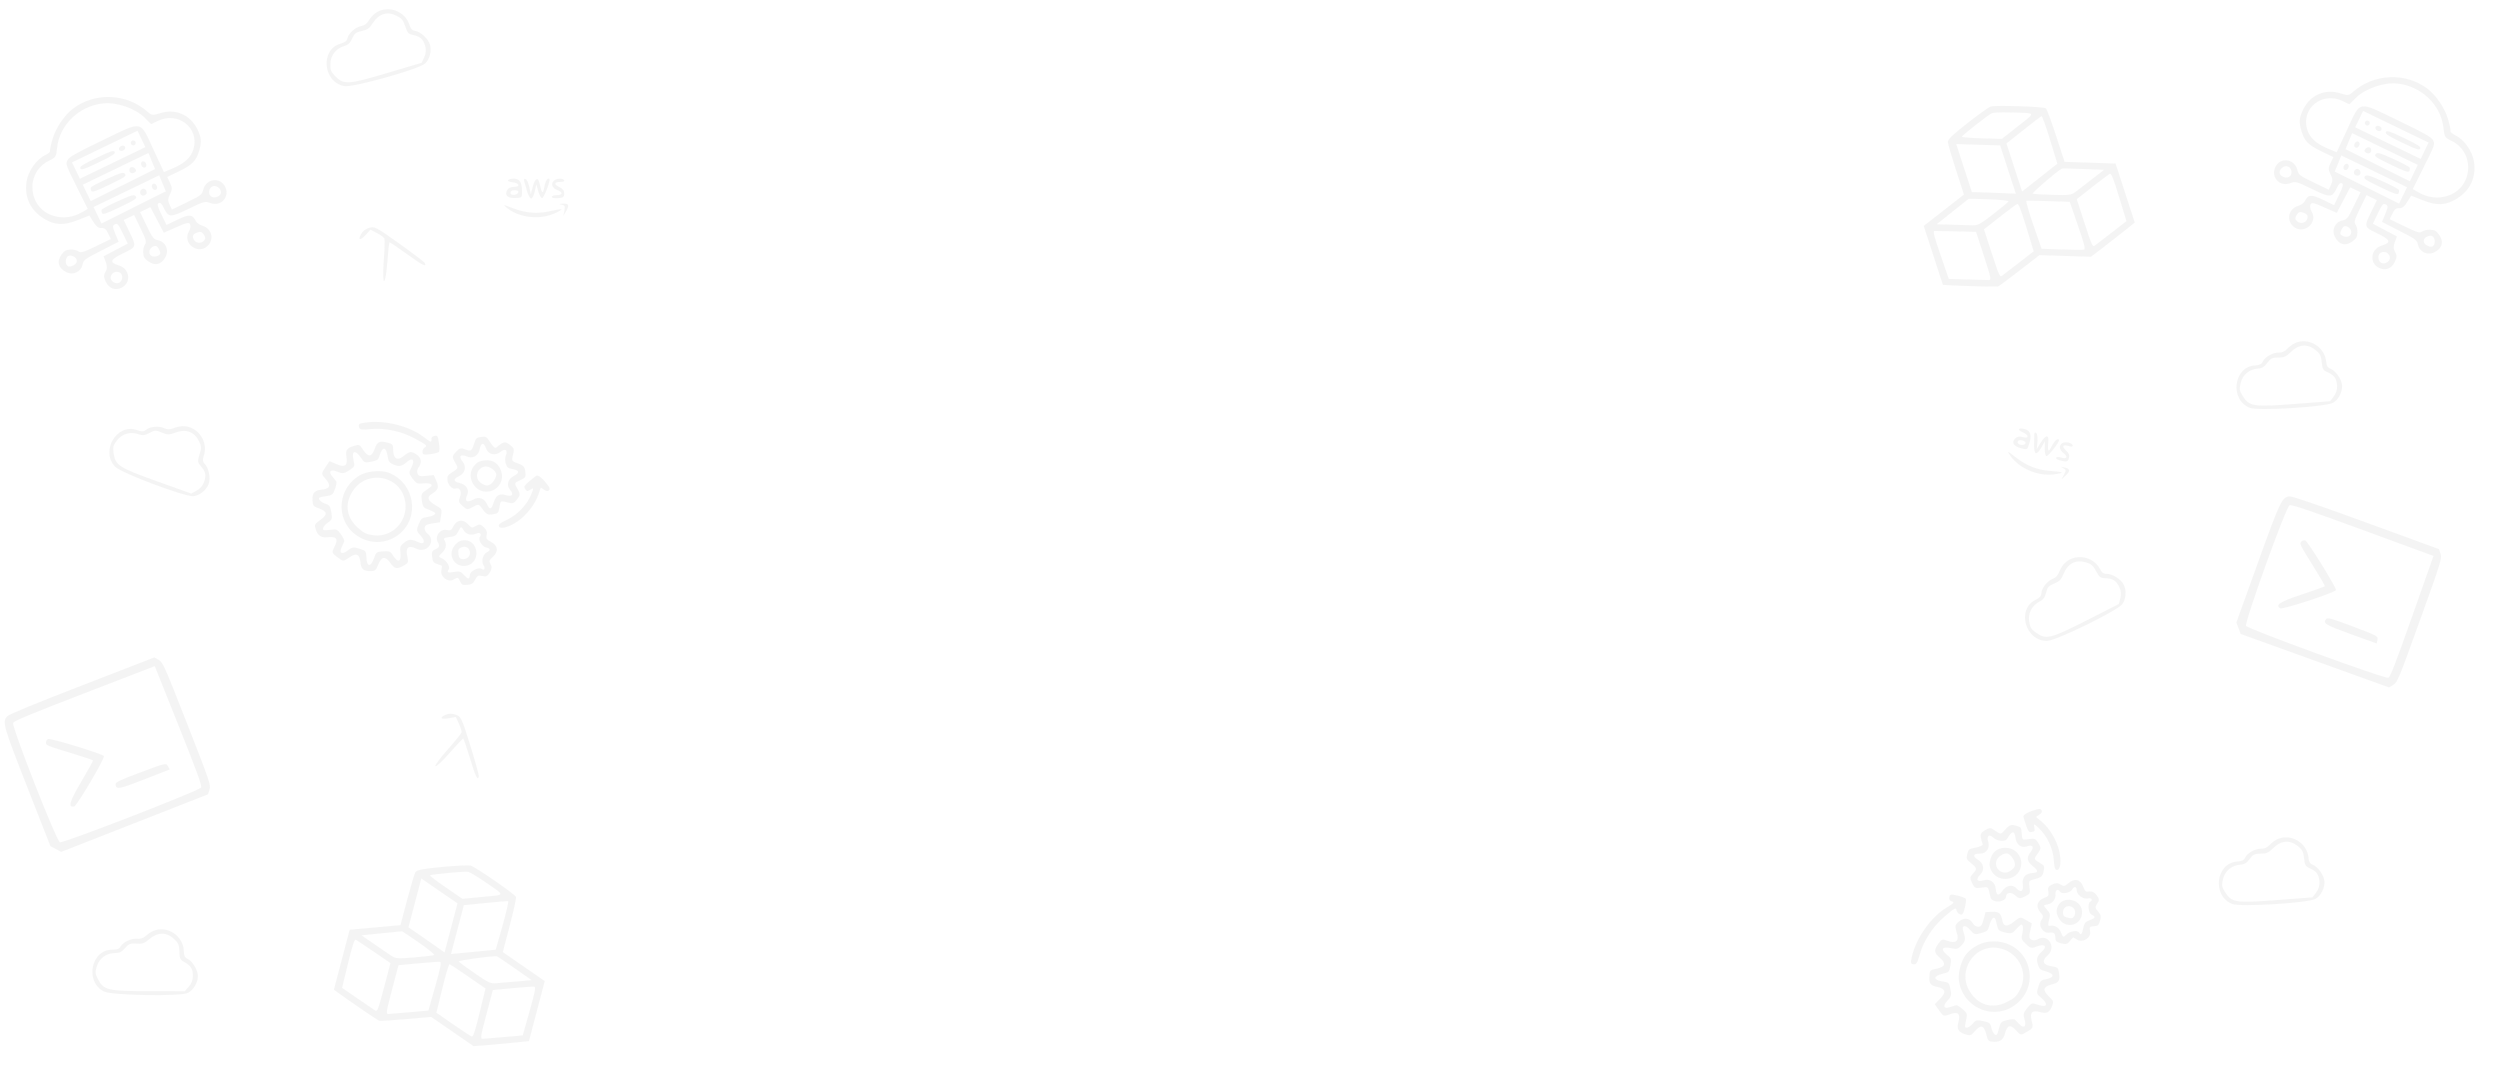 <svg width="1512" height="645" viewBox="0 0 1512 645" fill="none" xmlns="http://www.w3.org/2000/svg">
<path opacity="0.05" fill-rule="evenodd" clip-rule="evenodd" d="M44.291 65.606C38.997 69.57 33.731 77.352 31.77 84.111C30.727 87.702 30.049 91.001 30.262 91.442C30.476 91.884 29.109 92.99 27.225 93.9C21.93 96.459 16.893 103.723 16.034 110.036C14.753 119.46 18.382 127.136 26.501 132.171C33.102 136.265 38.518 136.515 47.033 133.121L54.052 130.324L56.459 134.156C58.296 137.079 59.447 137.965 61.32 137.896C63.241 137.825 64.132 138.543 65.412 141.19L67.048 144.576L58.076 148.912C50.245 152.696 48.887 153.09 47.396 152.006C46.457 151.323 44.261 150.846 42.517 150.947C39.907 151.098 38.988 151.606 37.331 153.815C34.127 158.087 35.209 162.212 40.169 164.63C44.241 166.616 48.946 164.432 49.896 160.116C50.537 157.207 51.107 156.776 61.146 151.627L71.721 146.202L69.71 141.347C68.012 137.248 67.973 136.36 69.453 135.645C71.023 134.886 71.524 135.453 74.233 141.059L77.259 147.32L69.958 151.172L62.656 155.023L63.977 158.459C64.905 160.874 64.852 162.639 63.794 164.4C62.633 166.333 62.669 167.689 63.951 170.343C65.953 174.485 69.613 175.892 73.5 174.014C79.536 171.096 78.593 162.602 72.01 160.588C65.912 158.723 66.456 157.071 74.436 153.214C82.766 149.188 82.709 149.403 78.034 139.731L74.808 133.056L77.96 131.533L81.111 130.01L85.009 138.076C88.366 145.023 88.735 146.379 87.663 147.85C86.98 148.789 86.501 150.984 86.601 152.728C86.751 155.336 87.259 156.254 89.467 157.909C93.74 161.11 97.867 160.026 100.29 155.067C102.288 150.977 100.097 146.293 95.738 145.338C92.83 144.699 92.377 144.13 88.672 136.463L84.713 128.27L87.829 126.764L90.945 125.258L95.01 133.005L99.075 140.752L106.629 137.423C113.265 134.5 114.281 134.296 114.985 135.754C115.426 136.667 115.116 138.532 114.295 139.897C109.938 147.152 120.016 154.613 125.846 148.449C129.623 144.456 127.931 138.259 122.609 136.592C120.81 136.028 118.967 134.8 118.515 133.865C116.443 129.578 114.526 129.399 107.425 132.831L100.704 136.08L97.66 129.782C95.244 124.783 94.896 123.349 95.967 122.831C96.915 122.373 97.78 123.135 98.868 125.387C101.921 131.703 102.76 131.757 113.959 126.344C123.463 121.751 124.109 121.575 127.127 122.755C133.521 125.257 139.179 119.168 136.195 112.995C133.25 106.9 124.739 107.928 122.962 114.593C122.093 117.855 121.694 118.167 113.01 122.363L103.963 126.736L102.523 123.756C101.427 121.488 101.498 119.987 102.819 117.475C104.242 114.772 104.244 113.528 102.83 110.602L101.103 107.03L108.351 103.527C116.256 99.707 118.538 97.41 120.366 91.438C122.047 85.943 121.855 83.323 119.399 78.24C115.104 69.354 105.97 65.458 96.639 68.533C92.544 69.883 91.717 69.783 89.304 67.647C76.687 56.479 57.633 55.615 44.291 65.606ZM62.608 62.51C70.701 61.709 81.883 65.596 87.488 71.158L91.437 75.076L95.5 73.112C107.713 67.21 120.593 77.265 117.071 89.954C115.631 95.144 111.759 98.791 104.411 101.879L99.144 104.093L92.924 90.707C84.415 72.399 86.857 72.85 61.806 84.957C45.483 92.845 41.975 94.832 40.869 96.81C39.583 99.109 39.764 99.638 46.313 112.769L53.087 126.351L49.51 128.418C44.207 131.482 38.185 132.256 32.528 130.604C16.702 125.982 14.923 104.293 29.78 97.107C33.761 95.181 33.944 94.883 34.529 89.409C36.023 75.407 47.975 63.958 62.608 62.51ZM85.544 84.028L87.936 88.977L68.128 98.55L48.32 108.123L45.928 103.174L43.537 98.226L63.345 88.653L83.153 79.08L85.544 84.028ZM48.629 101.869C49.171 102.99 51.032 102.372 59.636 98.214C68.24 94.056 69.88 92.982 69.338 91.861C68.796 90.74 66.935 91.357 58.331 95.515C49.727 99.673 48.088 100.748 48.629 101.869ZM72.039 90.555C72.401 91.305 73.492 91.518 74.492 91.035C75.492 90.551 76.002 89.564 75.64 88.815C75.278 88.065 74.188 87.852 73.187 88.335C72.187 88.819 71.677 89.806 72.039 90.555ZM79.242 87.074C79.6 87.817 80.502 88.13 81.245 87.771C81.987 87.412 82.302 86.511 81.943 85.769C81.584 85.027 80.683 84.713 79.94 85.072C79.197 85.431 78.883 86.332 79.242 87.074ZM91.78 97.385L93.791 102.24L74.325 111.947L54.859 121.654L52.459 116.688L50.059 111.721L69.914 102.126L89.77 92.53L91.78 97.385ZM54.969 113.383C54.79 113.895 54.905 114.854 55.224 115.515C55.674 116.445 58.141 115.585 66.224 111.678C75.663 107.116 76.544 106.508 75.581 105.214C74.663 103.978 73.216 104.373 64.907 108.117C59.62 110.5 55.149 112.87 54.969 113.383ZM78.374 102.084C77.715 103.973 79.279 105.369 81.08 104.499C82.339 103.89 82.616 103.154 81.931 102.237C80.809 100.736 78.873 100.653 78.374 102.084ZM85.547 100.12C86.03 101.12 87.017 101.629 87.767 101.267C88.517 100.904 88.731 99.814 88.248 98.815C87.765 97.815 86.778 97.306 86.028 97.668C85.278 98.031 85.064 99.121 85.547 100.12ZM98.302 110.881L100.313 115.736L80.847 125.443L61.381 135.149L58.982 130.184L56.581 125.217L76.436 115.622L96.292 106.026L98.302 110.881ZM61.492 126.879C61.313 127.391 61.427 128.35 61.747 129.011C62.196 129.941 64.664 129.08 72.746 125.174C82.186 120.612 83.066 120.003 82.103 118.71C81.185 117.474 79.738 117.869 71.429 121.613C66.143 123.996 61.671 126.366 61.492 126.879ZM84.887 115.607C84.246 117.445 85.802 118.865 87.537 118.026C88.737 117.446 89.047 116.556 88.468 115.357C87.63 113.623 85.527 113.77 84.887 115.607ZM92.069 113.616C92.552 114.616 93.539 115.125 94.289 114.763C95.039 114.4 95.253 113.31 94.77 112.311C94.287 111.311 93.3 110.801 92.55 111.164C91.8 111.526 91.586 112.616 92.069 113.616ZM44.264 154.979C47.23 156.33 47.22 159.153 44.244 160.591C42.384 161.49 41.235 161.437 40.474 160.417C39.22 158.735 39.751 155.549 41.418 154.743C42.039 154.443 43.32 154.548 44.264 154.979ZM131.808 113.199C134.254 114.978 134.255 117.645 131.811 118.826C128.873 120.246 126.346 118.877 126.469 115.93C126.591 112.988 129.485 111.508 131.808 113.199ZM96.251 150.995C97.336 153.242 97.194 153.869 95.402 154.735C92.52 156.128 89.734 154.394 90.418 151.635C90.698 150.502 91.832 149.289 92.937 148.937C94.464 148.449 95.259 148.944 96.251 150.995ZM72.285 164.726C74.566 165.766 74.413 169.873 72.051 171.015C69.688 172.157 66.375 169.725 66.978 167.291C67.225 166.295 68.138 165.137 69.007 164.717C69.876 164.297 71.35 164.301 72.285 164.726ZM123.331 141.974C124.402 143.661 124.359 144.624 123.162 145.755C121.292 147.522 118.223 147.049 117.149 144.829C116.094 142.644 116.711 141.511 119.483 140.549C121.299 139.918 122.25 140.27 123.331 141.974Z" fill="#242424"/>
<path opacity="0.05" fill-rule="evenodd" clip-rule="evenodd" d="M1468.06 53.606C1473.35 57.57 1478.62 65.352 1480.58 72.111C1481.62 75.702 1482.3 79.001 1482.09 79.442C1481.87 79.884 1483.24 80.99 1485.12 81.9C1490.42 84.459 1495.45 91.723 1496.31 98.036C1497.59 107.46 1493.97 115.136 1485.85 120.171C1479.25 124.265 1473.83 124.515 1465.31 121.121L1458.3 118.324L1455.89 122.156C1454.05 125.079 1452.9 125.965 1451.03 125.896C1449.11 125.825 1448.22 126.543 1446.94 129.19L1445.3 132.576L1454.27 136.912C1462.1 140.696 1463.46 141.09 1464.95 140.006C1465.89 139.323 1468.09 138.846 1469.83 138.947C1472.44 139.098 1473.36 139.606 1475.02 141.815C1478.22 146.087 1477.14 150.212 1472.18 152.63C1468.11 154.616 1463.4 152.432 1462.45 148.116C1461.81 145.207 1461.24 144.776 1451.2 139.627L1440.63 134.202L1442.64 129.347C1444.34 125.248 1444.37 124.36 1442.89 123.645C1441.32 122.886 1440.82 123.453 1438.11 129.059L1435.09 135.32L1442.39 139.172L1449.69 143.023L1448.37 146.459C1447.44 148.874 1447.5 150.639 1448.55 152.4C1449.71 154.333 1449.68 155.689 1448.4 158.343C1446.39 162.485 1442.73 163.892 1438.85 162.014C1432.81 159.096 1433.75 150.602 1440.34 148.588C1446.44 146.723 1445.89 145.071 1437.91 141.214C1429.58 137.188 1429.64 137.403 1434.31 127.731L1437.54 121.056L1434.39 119.533L1431.24 118.01L1427.34 126.076C1423.98 133.023 1423.61 134.379 1424.68 135.85C1425.37 136.789 1425.85 138.984 1425.75 140.728C1425.6 143.336 1425.09 144.254 1422.88 145.909C1418.61 149.11 1414.48 148.026 1412.06 143.067C1410.06 138.977 1412.25 134.293 1416.61 133.338C1419.52 132.699 1419.97 132.13 1423.68 124.463L1427.64 116.27L1424.52 114.764L1421.4 113.258L1417.34 121.005L1413.27 128.752L1405.72 125.423C1399.08 122.5 1398.07 122.296 1397.36 123.754C1396.92 124.667 1397.23 126.532 1398.05 127.897C1402.41 135.152 1392.33 142.613 1386.5 136.449C1382.72 132.456 1384.42 126.259 1389.74 124.592C1391.54 124.028 1393.38 122.8 1393.83 121.865C1395.9 117.578 1397.82 117.399 1404.92 120.831L1411.64 124.08L1414.69 117.782C1417.1 112.783 1417.45 111.349 1416.38 110.831C1415.43 110.373 1414.57 111.135 1413.48 113.387C1410.43 119.703 1409.59 119.757 1398.39 114.344C1388.88 109.751 1388.24 109.575 1385.22 110.755C1378.83 113.257 1373.17 107.168 1376.15 100.995C1379.1 94.9 1387.61 95.928 1389.39 102.593C1390.25 105.855 1390.65 106.167 1399.34 110.363L1408.38 114.736L1409.82 111.756C1410.92 109.488 1410.85 107.987 1409.53 105.475C1408.11 102.772 1408.1 101.528 1409.52 98.602L1411.24 95.03L1404 91.527C1396.09 87.707 1393.81 85.41 1391.98 79.438C1390.3 73.943 1390.49 71.323 1392.95 66.24C1397.24 57.354 1406.38 53.458 1415.71 56.533C1419.8 57.883 1420.63 57.783 1423.04 55.647C1435.66 44.479 1454.71 43.615 1468.06 53.606ZM1449.74 50.51C1441.65 49.709 1430.46 53.596 1424.86 59.158L1420.91 63.076L1416.85 61.112C1404.63 55.21 1391.76 65.265 1395.28 77.954C1396.72 83.144 1400.59 86.791 1407.94 89.879L1413.2 92.093L1419.42 78.707C1427.93 60.399 1425.49 60.85 1450.54 72.957C1466.86 80.845 1470.37 82.832 1471.48 84.81C1472.76 87.109 1472.58 87.638 1466.03 100.769L1459.26 114.351L1462.84 116.418C1468.14 119.482 1474.16 120.256 1479.82 118.604C1495.65 113.982 1497.42 92.293 1482.57 85.107C1478.59 83.181 1478.4 82.883 1477.82 77.409C1476.32 63.407 1464.37 51.958 1449.74 50.51ZM1426.8 72.028L1424.41 76.977L1444.22 86.55L1464.03 96.123L1466.42 91.174L1468.81 86.226L1449 76.653L1429.19 67.08L1426.8 72.028ZM1463.72 89.869C1463.18 90.99 1461.32 90.372 1452.71 86.214C1444.11 82.056 1442.47 80.982 1443.01 79.861C1443.55 78.74 1445.41 79.357 1454.02 83.515C1462.62 87.673 1464.26 88.748 1463.72 89.869ZM1440.31 78.555C1439.95 79.305 1438.86 79.518 1437.86 79.035C1436.86 78.551 1436.35 77.564 1436.71 76.815C1437.07 76.065 1438.16 75.852 1439.16 76.335C1440.16 76.819 1440.67 77.806 1440.31 78.555ZM1433.11 75.074C1432.75 75.817 1431.85 76.13 1431.1 75.771C1430.36 75.412 1430.05 74.511 1430.4 73.769C1430.76 73.027 1431.66 72.713 1432.41 73.072C1433.15 73.431 1433.46 74.332 1433.11 75.074ZM1420.57 85.385L1418.56 90.24L1438.02 99.947L1457.49 109.654L1459.89 104.688L1462.29 99.722L1442.43 90.126L1422.58 80.53L1420.57 85.385ZM1457.38 101.383C1457.56 101.895 1457.44 102.854 1457.12 103.515C1456.67 104.445 1454.21 103.585 1446.12 99.678C1436.68 95.116 1435.8 94.508 1436.77 93.214C1437.68 91.978 1439.13 92.373 1447.44 96.117C1452.73 98.5 1457.2 100.87 1457.38 101.383ZM1433.97 90.084C1434.63 91.973 1433.07 93.369 1431.27 92.499C1430.01 91.89 1429.73 91.154 1430.42 90.237C1431.54 88.736 1433.48 88.653 1433.97 90.084ZM1426.8 88.12C1426.32 89.12 1425.33 89.629 1424.58 89.267C1423.83 88.904 1423.62 87.814 1424.1 86.815C1424.58 85.815 1425.57 85.306 1426.32 85.668C1427.07 86.031 1427.28 87.121 1426.8 88.12ZM1414.05 98.881L1412.03 103.736L1431.5 113.443L1450.97 123.149L1453.37 118.184L1455.77 113.217L1435.91 103.622L1416.06 94.026L1414.05 98.881ZM1450.86 114.879C1451.03 115.391 1450.92 116.35 1450.6 117.011C1450.15 117.941 1447.68 117.08 1439.6 113.174C1430.16 108.612 1429.28 108.003 1430.24 106.71C1431.16 105.474 1432.61 105.869 1440.92 109.613C1446.21 111.996 1450.68 114.366 1450.86 114.879ZM1427.46 103.607C1428.1 105.445 1426.55 106.865 1424.81 106.026C1423.61 105.446 1423.3 104.556 1423.88 103.357C1424.72 101.623 1426.82 101.77 1427.46 103.607ZM1420.28 101.616C1419.8 102.616 1418.81 103.125 1418.06 102.763C1417.31 102.4 1417.09 101.31 1417.58 100.311C1418.06 99.311 1419.05 98.801 1419.8 99.164C1420.55 99.526 1420.76 100.616 1420.28 101.616ZM1468.08 142.979C1465.12 144.33 1465.13 147.153 1468.1 148.591C1469.96 149.49 1471.11 149.437 1471.87 148.417C1473.13 146.735 1472.6 143.549 1470.93 142.743C1470.31 142.443 1469.03 142.548 1468.08 142.979ZM1380.54 101.199C1378.09 102.978 1378.09 105.645 1380.54 106.826C1383.47 108.246 1386 106.877 1385.88 103.93C1385.76 100.988 1382.86 99.508 1380.54 101.199ZM1416.1 138.995C1415.01 141.242 1415.15 141.869 1416.95 142.735C1419.83 144.128 1422.61 142.394 1421.93 139.635C1421.65 138.502 1420.52 137.289 1419.41 136.937C1417.88 136.449 1417.09 136.944 1416.1 138.995ZM1440.06 152.726C1437.78 153.766 1437.93 157.873 1440.3 159.015C1442.66 160.157 1445.97 157.725 1445.37 155.291C1445.12 154.295 1444.21 153.137 1443.34 152.717C1442.47 152.297 1441 152.301 1440.06 152.726ZM1389.02 129.974C1387.95 131.661 1387.99 132.624 1389.19 133.755C1391.06 135.522 1394.13 135.049 1395.2 132.829C1396.25 130.644 1395.64 129.511 1392.86 128.549C1391.05 127.918 1390.1 128.27 1389.02 129.974Z" fill="#242424"/>
<path opacity="0.05" fill-rule="evenodd" clip-rule="evenodd" d="M303.253 268.321C301.97 269.113 300.664 270.095 300.351 270.503C299.587 271.5 298.295 270.409 295.997 266.822C294.28 264.143 293.767 263.877 291.012 264.24C288.257 264.603 287.831 264.992 286.87 268.024C285.331 272.881 284.892 273.184 281.399 271.803C278.661 270.72 277.932 270.917 275.733 273.339C273.402 275.905 273.357 276.374 275.131 279.465C277.299 283.241 277.317 283.181 273.303 285.751C270.766 287.375 270.395 288.007 270.588 290.369C270.824 293.244 273.672 296.178 275.54 295.47C277.971 294.546 279.476 297.273 278.248 300.379C277.167 303.116 277.365 303.845 279.789 306.046C282.37 308.389 282.817 308.428 286.012 306.596C288.908 304.936 289.666 304.92 290.781 306.499C294.076 311.161 294.757 311.588 298.042 311.051C301.226 310.529 301.412 310.345 301.986 307.123C302.78 302.675 302.679 302.742 306.909 303.861C310.137 304.715 310.837 304.489 312.765 301.974C314.693 299.46 314.73 298.725 313.067 295.829C310.889 292.035 310.85 292.149 314.939 290.228C317.902 288.837 318.032 288.61 317.708 285.399C317.375 282.087 316.785 281.541 311.427 279.569C309.618 278.903 309.431 278.169 310.267 275.003C311.147 271.669 310.933 270.979 308.424 269.055C306.109 267.28 305.157 267.145 303.253 268.321ZM305.973 275.344C305.414 276.638 305.384 278.92 305.909 280.413C306.772 282.878 307.169 283.185 310.205 283.729C314.104 284.427 314.367 285.933 310.909 287.772C307.168 289.763 306.096 293.367 308.425 296.128C310.96 299.133 309.806 300.642 305.878 299.455C301.995 298.283 299.977 299.522 298.576 303.941C297.249 308.13 296.183 308.484 294.707 305.227C292.952 301.357 289.793 300.195 286.275 302.126C282.384 304.261 280.797 303.176 282.497 299.543C284.028 296.273 282.054 293.07 277.923 292.116C274.144 291.244 273.954 289.719 277.423 288.089C281.334 286.251 282.356 282.248 279.714 279.115C278.675 277.883 278.192 276.397 278.64 275.811C279.089 275.226 280.65 275.307 282.11 275.99C285.821 277.729 289.422 275.702 290.181 271.448C290.88 267.532 292.645 267.408 293.968 271.185C295.26 274.872 299.554 275.908 302.668 273.283C305.424 270.961 307.349 272.162 305.973 275.344ZM324.354 287.742C323.689 288.172 321.674 289.772 319.877 291.296C317.263 293.512 316.774 294.332 317.43 295.4C318.639 297.371 318.782 297.395 321.004 296.014C322.831 294.879 322.86 295.197 321.286 299.05C318.7 305.378 312.934 311.395 306.623 314.349C302.445 316.305 301.367 317.183 301.771 318.304C302.5 320.328 307.892 318.868 313.186 315.213C318.469 311.567 323.845 304.615 325.568 299.198C326.277 296.971 326.919 295.055 326.996 294.942C327.073 294.828 328.029 295.419 329.121 296.255C331.407 298.008 333.434 296.308 331.77 294.032C328.441 289.478 325.512 286.992 324.354 287.742ZM292.895 278.458C289.862 278.858 288.221 279.751 286.576 281.896C281.519 288.492 287.175 298.377 295.39 297.296C300.914 296.567 304.594 291.436 303.415 286.103C302.201 280.612 298.265 277.751 292.895 278.458ZM300.143 286.882C300.265 287.807 299.517 289.67 298.48 291.022C296.068 294.169 293.884 294.424 290.641 291.937C286.748 288.953 288.473 282.817 293.386 282.17C295.993 281.827 299.827 284.501 300.143 286.882ZM262.823 263.63C261.261 263.985 260.884 264.465 260.944 266.022C261.011 267.715 260.4 267.493 256.245 264.308C247.406 257.531 232.232 253.829 220.667 255.627C217.136 256.176 216.729 256.472 217.124 258.207C217.503 259.868 218.614 260.064 224.436 259.494C232.623 258.693 242.748 260.839 250.541 265.03C258.188 269.142 258.653 269.552 256.894 270.631C256.077 271.131 255.441 272.368 255.481 273.38C255.541 274.92 256.3 275.13 260.174 274.682C262.716 274.387 265.099 273.751 265.469 273.268C265.84 272.785 265.835 270.319 265.46 267.788C264.858 263.735 264.544 263.238 262.823 263.63ZM248.012 273.42C247.154 273.628 245.351 274.738 244.004 275.886C240.508 278.868 237.864 277.431 237.813 272.52C237.775 268.842 237.595 268.578 234.569 267.768C229.627 266.444 228.141 267.101 226.698 271.245C224.868 276.5 222.694 276.775 219.668 272.135C217.455 268.741 217.336 268.688 214.064 269.692C209.705 271.029 208.876 272.254 209.549 276.355C210.413 281.615 208.636 282.928 203.596 280.752L199.289 278.892L196.735 282.716C194.21 286.495 194.215 286.579 197.045 289.789C200.43 293.628 199.573 295.658 194.349 296.181C190.128 296.604 188.718 298.334 189.012 302.732C189.224 305.906 189.487 306.224 192.954 307.492C198.114 309.379 198.281 311.197 193.607 314.573C190.496 316.819 190.183 317.331 190.709 319.308C191.89 323.752 193.981 325.37 197.975 324.931C203.511 324.322 204.7 325.781 202.425 330.389C200.512 334.263 200.516 334.277 204.054 336.99C207.529 339.654 207.673 339.658 211.252 337.157C215.525 334.17 217.48 335.029 217.994 340.122C218.404 344.188 219.796 345.417 223.988 345.414C226.89 345.411 227.225 345.136 228.722 341.524C230.861 336.368 232.977 336.107 236.184 340.606C238.731 344.181 240.111 344.41 244.353 341.96C247.021 340.419 247.132 340.089 246.271 336.233C245.148 331.204 247.162 329.536 251.625 331.797C258.2 335.126 264.21 327.077 258.447 322.658C257.409 321.863 256.685 320.315 256.838 319.221C257.058 317.657 258.078 317.088 261.61 316.558L266.102 315.885L266.75 311.866C267.378 307.974 267.276 307.777 263.513 305.633C258.69 302.885 257.94 300.704 261.138 298.729C265.028 296.328 265.627 294.655 263.941 290.91L262.318 287.307L257.805 287.82C254.255 288.222 253.122 287.936 252.502 286.483C252.07 285.466 252.267 283.914 252.941 283.035C255.275 279.99 255.026 277.224 252.223 275.075C250.764 273.956 248.869 273.212 248.012 273.42ZM248.885 282.568C247.169 285.812 247.229 286.442 249.538 289.456C251.882 292.514 252.369 292.741 255.774 292.367C259.429 291.965 261.846 292.786 260.846 294.09C260.562 294.461 259.048 295.605 257.482 296.634C254.888 298.338 254.676 298.867 255.091 302.611C255.407 305.464 256.138 306.958 257.484 307.497C263.322 309.842 263.7 310.091 262.93 311.095C262.494 311.664 260.485 312.382 258.465 312.692C255.08 313.212 254.669 313.558 253.201 317.118C251.756 320.626 251.862 321.251 254.363 323.938C257.57 327.385 256.699 329.717 252.887 327.892C248.815 325.939 247.264 326.001 244.416 328.224C242.119 330.019 241.792 330.847 242.141 334C242.818 340.121 240.652 340.797 237.37 335.488C236.147 333.509 235.272 333.195 231.739 333.459C227.703 333.761 227.509 333.904 226.249 337.523C224.313 343.083 221.884 343.037 221.622 337.434C221.425 333.216 221.393 333.174 217.403 331.853C214.046 330.743 212.894 330.909 210.424 332.86C206.93 335.619 204.898 334.667 206.588 331.063C207.244 329.661 207.958 328.056 208.175 327.496C208.391 326.935 207.52 325.006 206.239 323.209C204.02 320.095 203.703 319.966 199.43 320.461C195.635 320.901 195.025 320.72 195.449 319.284C195.725 318.351 197.107 316.828 198.52 315.9C200.816 314.393 201.015 313.759 200.396 309.923C199.796 306.202 199.331 305.51 196.904 304.709C195.365 304.201 193.694 303.117 193.191 302.297C192.423 301.047 192.993 300.702 196.74 300.148C200.995 299.52 201.268 299.314 202.601 295.732C203.37 293.665 203.709 291.576 203.354 291.091C202.998 290.606 201.891 289.24 200.893 288.057C198.323 285.014 200.037 283.568 204.129 285.328C207.023 286.573 208.178 286.435 211.131 284.493C214.641 282.185 214.661 282.136 213.753 278.012C212.547 272.533 214.881 271.859 218.198 276.728C220.357 279.897 220.581 279.984 224.558 279.232C228.038 278.572 228.802 278.042 229.467 275.815C231.255 269.838 233.523 269.93 234.462 276.017C234.946 279.151 235.477 279.867 238.163 281.005C241.492 282.415 243.006 282.073 246.43 279.133C249.636 276.383 251.085 278.41 248.885 282.568ZM287.764 318.12C285.614 319.448 285.075 319.332 283.081 317.109C280.071 313.757 276.176 314.303 274.184 318.359C273.023 320.723 272.399 321.06 270.154 320.542C266.344 319.662 262.86 324.225 264.702 327.684C266.131 330.365 265.847 331.112 262.889 332.451C261.276 333.181 260.974 334.039 261.346 336.845C261.741 339.822 262.21 340.452 264.564 341.158C266.08 341.611 267.325 342.144 267.33 342.34C267.335 342.537 267.143 343.822 266.902 345.195C266.246 348.922 271.143 352.468 274.275 350.534C276.851 348.943 277.119 349.034 278.437 351.943C279.21 353.65 280 353.977 282.685 353.708C285.291 353.448 286.282 352.786 287.415 350.547C288.645 348.119 289.25 347.809 291.672 348.367C294.01 348.907 294.792 348.545 296.219 346.258C297.418 344.336 297.57 342.827 296.717 341.297C295.674 339.424 295.868 338.762 298.025 336.822C301.647 333.565 301.227 330.059 296.934 327.727C294.176 326.228 293.814 325.641 294.35 323.528C294.787 321.808 294.257 320.405 292.583 318.846C290.571 316.969 289.813 316.855 287.764 318.12ZM290.196 324.837C288.997 326.401 291.679 330.75 294.087 331.146C296.683 331.572 296.861 332.912 294.464 333.996C292.084 335.074 290.912 339.659 292.453 341.866C293.776 343.76 292.923 345.313 291.259 344.038C289.625 342.785 284.409 345.368 284.215 347.526C283.948 350.492 283.181 350.572 280.773 347.888C278.805 345.694 277.864 345.37 274.931 345.871C270.93 346.553 270.034 346.205 271.353 344.484C272.542 342.933 270.055 338.887 267.135 337.624C265.022 336.709 265.038 336.497 267.401 334.272C269.911 331.907 270.348 329.011 268.601 326.326C268.116 325.579 269.186 325.064 271.766 324.802C275.088 324.465 275.897 323.946 277.245 321.282C278.796 318.217 278.855 318.203 280.295 320.531C282.003 323.297 284.947 324.103 288.11 322.672C290.256 321.701 291.561 323.057 290.196 324.837ZM235.01 285.879C230.662 284.198 222.555 284.843 218.093 287.223C204.279 294.593 202.543 313.849 214.849 323.203C222.771 329.225 233.068 329.345 240.85 323.509C254.324 313.403 251.012 292.063 235.01 285.879ZM244.64 301.319C247.984 313.624 238.282 325.279 225.974 323.741C221.642 323.199 220.197 322.508 216.47 319.199C209.008 312.571 208.179 303.617 214.288 295.649C222.891 284.428 240.965 287.804 244.64 301.319ZM280.146 326.752C278.069 326.951 276.454 327.97 274.805 330.12C270.346 335.937 275.227 343.698 282.329 342.084C291.324 340.04 289.306 325.874 280.146 326.752ZM284.238 334.187C284.332 336.613 282.284 338.4 279.685 338.159C278.071 338.01 277.56 337.349 277.25 335.007C276.925 332.552 277.233 331.874 279.049 331.052C281.578 329.907 284.131 331.45 284.238 334.187Z" fill="#242424"/>
<path opacity="0.05" fill-rule="evenodd" clip-rule="evenodd" d="M1198.04 506.615C1198.31 508.098 1198.75 509.672 1199.02 510.111C1199.67 511.185 1198.18 511.992 1194.01 512.831C1190.89 513.458 1190.45 513.839 1189.79 516.538C1189.13 519.236 1189.34 519.775 1191.81 521.771C1195.78 524.969 1195.9 525.488 1193.35 528.241C1191.34 530.399 1191.26 531.15 1192.72 534.078C1194.26 537.182 1194.68 537.395 1198.21 536.865C1202.51 536.216 1202.46 536.178 1203.4 540.85C1203.99 543.804 1204.45 544.38 1206.72 545.058C1209.48 545.882 1213.25 544.295 1213.27 542.297C1213.29 539.696 1216.38 539.285 1218.83 541.557C1220.98 543.559 1221.73 543.638 1224.66 542.18C1227.78 540.626 1227.98 540.224 1227.44 536.581C1226.94 533.28 1227.2 532.568 1229.08 532.103C1234.62 530.726 1235.27 530.247 1235.96 526.992C1236.63 523.835 1236.52 523.596 1233.73 521.89C1229.88 519.535 1229.9 519.653 1232.48 516.119C1234.45 513.421 1234.49 512.687 1232.85 509.977C1231.21 507.267 1230.54 506.966 1227.23 507.464C1222.91 508.115 1223 508.192 1222.7 503.685C1222.48 500.419 1222.31 500.216 1219.2 499.351C1216 498.459 1215.27 498.809 1211.49 503.085C1210.21 504.529 1209.46 504.436 1206.81 502.508C1204.03 500.477 1203.31 500.425 1200.6 502.064C1198.11 503.576 1197.64 504.414 1198.04 506.615ZM1205.57 506.632C1206.57 507.623 1208.69 508.479 1210.27 508.534C1212.88 508.625 1213.31 508.366 1214.92 505.735C1216.99 502.355 1218.49 502.657 1218.94 506.547C1219.44 510.756 1222.41 513.064 1225.83 511.897C1229.55 510.627 1230.53 512.25 1228 515.479C1225.5 518.67 1225.92 521.001 1229.53 523.911C1232.95 526.669 1232.89 527.792 1229.32 527.984C1225.08 528.213 1222.85 530.733 1223.37 534.713C1223.94 539.113 1222.36 540.198 1219.59 537.295C1217.1 534.681 1213.4 535.356 1211.01 538.859C1208.82 542.062 1207.33 541.685 1207.08 537.862C1206.78 533.55 1203.42 531.143 1199.55 532.467C1198.02 532.987 1196.46 532.898 1196.08 532.267C1195.7 531.637 1196.34 530.212 1197.51 529.1C1200.47 526.274 1199.89 522.183 1196.21 519.93C1192.81 517.856 1193.34 516.168 1197.34 516.306C1201.24 516.442 1203.77 512.817 1202.45 508.962C1201.29 505.551 1203.11 504.194 1205.57 506.632ZM1223.8 494.01C1223.96 494.786 1224.72 497.245 1225.48 499.472C1226.6 502.712 1227.19 503.466 1228.42 503.243C1230.69 502.832 1230.77 502.708 1230.29 500.136C1229.89 498.021 1230.2 498.109 1233.22 500.975C1238.18 505.684 1241.69 513.242 1242.15 520.195C1242.45 524.798 1242.88 526.121 1244.07 526.152C1246.22 526.207 1246.82 520.654 1245.34 514.394C1243.86 508.147 1239.33 500.613 1234.91 497.04C1233.1 495.571 1231.54 494.276 1231.47 494.163C1231.39 494.05 1232.29 493.374 1233.46 492.661C1235.93 491.168 1235.08 488.661 1232.35 489.385C1226.9 490.832 1223.52 492.659 1223.8 494.01ZM1203.72 519.948C1202.99 522.919 1203.23 524.772 1204.63 527.084C1208.94 534.192 1220.2 532.512 1222.18 524.466C1223.51 519.055 1220.06 513.762 1214.67 512.924C1209.11 512.06 1205.01 514.688 1203.72 519.948ZM1214.2 516.255C1215.11 516.477 1216.57 517.851 1217.46 519.308C1219.51 522.699 1218.96 524.826 1215.46 526.944C1211.27 529.487 1206.18 525.651 1207.36 520.838C1207.99 518.285 1211.87 515.684 1214.2 516.255ZM1178.98 542.58C1178.75 544.164 1179.06 544.69 1180.53 545.199C1182.13 545.752 1181.7 546.24 1177.23 548.954C1167.7 554.728 1158.74 567.521 1156.21 578.949C1155.44 582.439 1155.57 582.925 1157.33 583.187C1159.02 583.437 1159.6 582.474 1161.19 576.842C1163.41 568.923 1169.09 560.27 1175.83 554.531C1182.44 548.9 1182.99 548.616 1183.35 550.647C1183.52 551.589 1184.44 552.631 1185.4 552.962C1186.86 553.465 1187.33 552.835 1188.32 549.062C1188.97 546.587 1189.24 544.136 1188.92 543.615C1188.61 543.095 1186.31 542.203 1183.81 541.633C1179.82 540.721 1179.24 540.834 1178.98 542.58ZM1182.72 559.935C1182.61 560.811 1182.99 562.894 1183.57 564.565C1185.08 568.906 1182.78 570.847 1178.18 569.11C1174.74 567.81 1174.43 567.882 1172.58 570.407C1169.55 574.53 1169.62 576.153 1172.96 579.003C1177.19 582.617 1176.65 584.743 1171.23 585.876C1167.27 586.705 1167.17 586.797 1166.92 590.21C1166.58 594.757 1167.42 595.975 1171.49 596.837C1176.7 597.942 1177.28 600.076 1173.42 603.981L1170.12 607.318L1172.76 611.086C1175.36 614.811 1175.44 614.838 1179.46 613.367C1184.27 611.608 1185.85 613.143 1184.44 618.2C1183.3 622.287 1184.4 624.229 1188.6 625.553C1191.64 626.508 1192.03 626.378 1194.47 623.609C1198.1 619.487 1199.86 619.991 1201.3 625.573C1202.27 629.287 1202.63 629.764 1204.66 629.992C1209.23 630.506 1211.5 629.146 1212.54 625.266C1213.99 619.886 1215.78 619.308 1219.24 623.102C1222.16 626.292 1222.17 626.293 1225.99 623.982C1229.73 621.712 1229.79 621.579 1228.75 617.336C1227.52 612.27 1229.04 610.76 1233.97 612.132C1237.9 613.227 1239.55 612.376 1241.07 608.469C1242.13 605.765 1241.99 605.353 1239.17 602.646C1235.14 598.78 1235.67 596.713 1241.03 595.36C1245.28 594.285 1246 593.083 1245.25 588.241C1244.79 585.195 1244.52 584.972 1240.62 584.373C1235.52 583.593 1234.7 581.111 1238.43 577.774C1243.92 572.857 1238.6 564.334 1232.39 568.098C1231.27 568.777 1229.57 568.889 1228.6 568.349C1227.23 567.576 1227.07 566.419 1227.86 562.935L1228.86 558.505L1225.35 556.442C1221.95 554.443 1221.73 554.467 1218.37 557.194C1214.06 560.689 1211.75 560.596 1211.07 556.899C1210.25 552.403 1208.91 551.237 1204.81 551.447L1200.86 551.651L1199.7 556.042C1198.78 559.495 1198.11 560.447 1196.53 560.496C1195.42 560.53 1194.05 559.783 1193.47 558.836C1191.48 555.554 1188.82 554.782 1185.8 556.613C1184.22 557.566 1182.84 559.061 1182.72 559.935ZM1191.57 562.445C1193.96 565.221 1194.57 565.395 1198.22 564.338C1201.92 563.265 1202.31 562.894 1203.2 559.586C1204.15 556.034 1205.79 554.081 1206.64 555.486C1206.89 555.886 1207.4 557.711 1207.79 559.544C1208.44 562.58 1208.85 562.969 1212.49 563.943C1215.27 564.685 1216.92 564.547 1217.91 563.489C1222.22 558.901 1222.59 558.64 1223.25 559.721C1223.62 560.334 1223.56 562.467 1223.11 564.461C1222.37 567.804 1222.54 568.313 1225.32 570.973C1228.07 573.594 1228.69 573.722 1232.1 572.368C1236.48 570.632 1238.33 572.291 1235.25 575.179C1231.95 578.264 1231.44 579.731 1232.48 583.192C1233.32 585.985 1233.97 586.59 1237.03 587.41C1242.98 589.003 1242.83 591.267 1236.69 592.396C1234.4 592.816 1233.79 593.517 1232.75 596.905C1231.57 600.776 1231.63 601.008 1234.54 603.497C1239.02 607.32 1238.1 609.566 1232.78 607.775C1228.78 606.426 1228.73 606.441 1226.05 609.679C1223.79 612.403 1223.53 613.537 1224.45 616.547C1225.75 620.804 1224.13 622.351 1221.38 619.468C1220.32 618.348 1219.08 617.099 1218.64 616.694C1218.19 616.288 1216.08 616.399 1213.94 616.94C1210.23 617.876 1210 618.125 1208.91 622.286C1207.94 625.982 1207.55 626.485 1206.36 625.567C1205.59 624.972 1204.68 623.131 1204.33 621.477C1203.76 618.791 1203.24 618.375 1199.44 617.558C1195.75 616.766 1194.94 616.947 1193.31 618.917C1192.28 620.167 1190.66 621.33 1189.72 621.501C1188.27 621.762 1188.16 621.106 1189 617.414C1189.96 613.221 1189.87 612.892 1187.02 610.349C1185.37 608.882 1183.55 607.807 1182.97 607.962C1182.39 608.117 1180.71 608.653 1179.25 609.153C1175.48 610.442 1174.75 608.319 1177.88 605.146C1180.09 602.902 1180.38 601.776 1179.65 598.319C1178.77 594.211 1178.73 594.175 1174.56 593.522C1169.02 592.655 1169.24 590.236 1174.98 588.915C1178.71 588.054 1178.88 587.877 1179.62 583.898C1180.27 580.416 1180.05 579.512 1178.22 578.083C1173.3 574.247 1174.21 572.167 1180.22 573.503C1183.32 574.191 1184.18 573.956 1186.21 571.866C1188.74 569.277 1188.97 567.743 1187.47 563.484C1186.08 559.498 1188.49 558.885 1191.57 562.445ZM1238.81 539.135C1239.27 541.621 1238.96 542.081 1236.17 543.132C1231.95 544.718 1231.05 548.546 1234.1 551.874C1235.88 553.815 1235.97 554.518 1234.67 556.422C1232.47 559.652 1235.45 564.555 1239.34 564.096C1242.36 563.739 1242.95 564.275 1243.13 567.517C1243.22 569.285 1243.91 569.878 1246.66 570.55C1249.58 571.264 1250.34 571.056 1251.85 569.119C1252.82 567.871 1253.77 566.905 1253.95 566.971C1254.14 567.038 1255.27 567.683 1256.46 568.407C1259.69 570.372 1264.78 567.097 1264.11 563.477C1263.56 560.5 1263.75 560.283 1266.94 560.112C1268.81 560.011 1269.4 559.394 1270.12 556.795C1270.83 554.272 1270.57 553.108 1268.9 551.239C1267.08 549.212 1267.01 548.535 1268.41 546.481C1269.76 544.499 1269.71 543.638 1268.1 541.478C1266.74 539.663 1265.39 538.974 1263.66 539.212C1261.53 539.504 1260.99 539.083 1259.96 536.368C1258.24 531.811 1254.83 530.929 1251.09 534.081C1248.69 536.106 1248.02 536.23 1246.24 534.963C1244.8 533.932 1243.3 533.915 1241.24 534.909C1238.76 536.102 1238.38 536.767 1238.81 539.135ZM1245.95 539.309C1246.97 540.994 1252 540.076 1253.24 537.976C1254.58 535.712 1255.9 536.033 1256.04 538.659C1256.18 541.268 1260.02 544.026 1262.64 543.392C1264.88 542.847 1266.02 544.207 1264.23 545.293C1262.47 546.36 1262.98 552.159 1264.92 553.123C1267.59 554.449 1267.38 555.193 1264.01 556.462C1261.25 557.499 1260.6 558.257 1260 561.172C1259.19 565.147 1258.54 565.856 1257.41 564.002C1256.4 562.33 1251.73 563.178 1249.49 565.44C1247.87 567.076 1247.68 566.984 1246.46 563.974C1245.17 560.777 1242.63 559.318 1239.5 559.97C1238.62 560.15 1238.53 558.967 1239.23 556.468C1240.12 553.25 1239.93 552.308 1237.94 550.084C1235.64 547.526 1235.65 547.465 1238.34 546.97C1241.54 546.383 1243.36 543.933 1243.18 540.466C1243.05 538.115 1244.79 537.391 1245.95 539.309ZM1189.61 576.575C1186.46 580.016 1184.12 587.803 1184.72 592.824C1186.57 608.372 1203.88 616.983 1217.06 608.916C1225.55 603.723 1229.4 594.173 1226.79 584.802C1222.27 568.578 1201.18 563.912 1189.61 576.575ZM1207.49 573.211C1220.17 574.565 1227.51 587.838 1221.6 598.747C1219.53 602.586 1218.36 603.681 1213.92 605.951C1205.03 610.496 1196.39 608.016 1191.19 599.43C1183.86 587.338 1193.57 571.726 1207.49 573.211ZM1244.09 549.369C1243.52 551.375 1243.88 553.251 1245.28 555.568C1249.08 561.835 1258.09 560.107 1259.16 552.904C1260.53 543.781 1246.6 540.515 1244.09 549.369ZM1252.5 548.257C1254.79 549.05 1255.72 551.608 1254.55 553.942C1253.82 555.391 1253.02 555.627 1250.73 555.065C1248.32 554.476 1247.8 553.943 1247.69 551.953C1247.55 549.181 1249.91 547.362 1252.5 548.257Z" fill="#242424"/>
<path opacity="0.05" fill-rule="evenodd" clip-rule="evenodd" d="M4.385 433.187C1.266 436.597 1.867 438.72 16.492 476.028L30.497 511.751L33.767 513.481L37.038 515.21L81.424 497.81L125.81 480.409L126.728 477.515C127.598 474.774 126.88 472.665 113.139 437.613C99.4 402.566 98.492 400.527 95.991 399.107L93.351 397.608L49.671 414.519C20.695 425.737 5.45 432.022 4.385 433.187ZM108.056 438.999C119.364 467.284 122.308 475.386 121.617 476.33C120.097 478.406 38.042 510.194 36.237 509.406C33.994 508.427 6.96 439.44 7.94 437.198C8.461 436.008 18.846 431.692 51.119 419.251L93.612 402.872L108.056 438.999ZM27.794 449.07C27.806 450.827 28.094 450.945 44.859 456.036C51.033 457.91 56.167 459.653 56.266 459.909C56.365 460.165 53.12 466.026 49.053 472.933C42.004 484.906 40.986 488.483 44.83 487.769C46.474 487.464 63.435 458.779 62.852 457.291C62.365 456.049 30.672 446.329 29.107 446.943C28.379 447.228 27.788 448.186 27.794 449.07ZM69.948 474.324C69.972 477.723 71.898 477.394 87.301 471.356L102.672 465.33L101.554 463.353C100.453 461.407 100.198 461.466 85.186 467.06C72.436 471.811 69.938 473.002 69.948 474.324Z" fill="#242424"/>
<path opacity="0.05" fill-rule="evenodd" clip-rule="evenodd" d="M1384.69 300.221C1380.1 300.73 1379.15 302.723 1365.56 340.42L1352.55 376.516L1353.87 379.972L1355.19 383.428L1400.04 399.597L1444.89 415.765L1447.48 414.194C1449.95 412.706 1450.8 410.647 1463.56 375.229C1476.33 339.816 1476.99 337.683 1476.05 334.967L1475.05 332.1L1431.05 316.029C1401.87 305.368 1386.26 300.047 1384.69 300.221ZM1458.83 372.92C1448.69 401.646 1445.56 409.679 1444.42 409.934C1441.91 410.493 1359.25 380.318 1358.41 378.536C1357.37 376.321 1382.51 306.621 1384.72 305.581C1385.9 305.028 1396.55 308.627 1429.02 320.542L1471.78 336.231L1458.83 372.92ZM1391.83 327.594C1390.68 328.924 1390.82 329.203 1400.07 344.081C1403.48 349.559 1406.19 354.254 1406.1 354.512C1406 354.77 1399.7 357.039 1392.09 359.553C1378.9 363.911 1375.77 365.93 1379.13 367.927C1380.57 368.781 1412.23 358.388 1412.78 356.883C1413.23 355.628 1395.8 327.43 1394.22 326.86C1393.48 326.595 1392.41 326.925 1391.83 327.594ZM1406.89 374.37C1404.66 376.942 1406.33 377.965 1421.89 383.575L1437.42 389.175L1437.89 386.951C1438.34 384.762 1438.11 384.638 1423.13 378.951C1410.41 374.121 1407.75 373.37 1406.89 374.37Z" fill="#242424"/>
<path opacity="0.05" fill-rule="evenodd" clip-rule="evenodd" d="M267.29 524.355C255.824 525.416 252 526.174 251.213 527.541C250.644 528.528 248.385 536.127 246.192 544.428L242.204 559.519L226.843 560.909L211.483 562.299L206.713 580.417L201.942 598.535L204.323 600.294C210.832 605.102 228.555 617.16 229.465 617.399C230.035 617.55 237.313 617.077 245.636 616.348L260.769 615.023L273.6 623.876L286.432 632.729L294.93 632.049C299.603 631.675 307.134 630.985 311.665 630.517L319.904 629.665L324.683 611.514L329.462 593.363L316.778 584.589L304.094 575.815L308.308 559.75C310.626 550.914 312.324 543.141 312.081 542.478C311.472 540.818 287.212 524.086 284.513 523.465C283.315 523.19 275.565 523.59 267.29 524.355ZM292.053 532.514C306.126 542.122 306.126 541.062 292.053 542.42L279.694 543.612L269.576 536.691C264.012 532.884 259.737 529.598 260.078 529.387C261.138 528.733 281.199 526.883 283.094 527.264C284.083 527.464 288.114 529.826 292.053 532.514ZM272.97 543.801L276.699 546.33L272.785 561.193L268.872 576.057L261.678 570.978C257.722 568.184 252.805 564.765 250.752 563.38L247.021 560.86L250.915 546.07L254.81 531.279L262.025 536.275C265.993 539.024 270.918 542.41 272.97 543.801ZM303.959 559.741L299.819 574.378L294.509 574.91C291.588 575.203 285.5 575.791 280.98 576.216L272.763 576.988L276.654 562.211L280.544 547.434L293.55 546.149C300.703 545.442 306.903 544.917 307.327 544.984C307.751 545.049 306.236 551.69 303.959 559.741ZM253.487 570.169C258.982 573.988 263.059 577.337 262.544 577.611C262.03 577.885 256.63 578.533 250.543 579.051C240.401 579.914 239.218 579.816 236.375 577.877C234.669 576.714 229.976 573.497 225.948 570.728L218.622 565.695L230.703 564.45C237.347 563.766 242.944 563.21 243.139 563.216C243.334 563.221 247.991 566.351 253.487 570.169ZM311.261 585.581L321.564 592.804L312.716 593.577C307.849 594.002 302.184 594.491 300.126 594.663C296.697 594.95 295.619 594.453 287.217 588.707C282.175 585.259 277.792 582.033 277.477 581.537C277.052 580.868 296.505 578.145 300.389 578.33C300.702 578.344 305.595 581.608 311.261 585.581ZM226.298 575.748L236.159 582.476L232.261 597.279C228.665 610.937 228.244 612.006 226.813 611.099C225.959 610.558 221.126 607.267 216.071 603.783L206.881 597.451L210.508 582.593C213.358 570.91 214.38 567.871 215.286 568.377C215.92 568.73 220.876 572.047 226.298 575.748ZM263.242 596.559L259.101 611.201L247.984 612.186C241.869 612.728 236.042 613.213 235.032 613.264C233.34 613.348 233.5 612.212 237.102 598.554L241.006 583.755L252.93 582.624C259.488 582.003 265.423 581.589 266.119 581.705C267.104 581.87 266.47 585.142 263.242 596.559ZM283.142 590.589L293.641 597.842L290.056 612.542C287.266 623.982 286.201 627.156 285.254 626.851C284.585 626.635 279.514 623.316 273.985 619.474L263.932 612.489L267.541 597.698C269.526 589.564 271.486 583.004 271.896 583.122C272.307 583.24 277.367 586.599 283.142 590.589ZM320.297 611.581L316.156 626.224L305.039 627.209C298.924 627.751 293.097 628.236 292.088 628.287C290.396 628.371 290.555 627.235 294.157 613.577L298.061 598.777L309.985 597.647C316.543 597.026 322.479 596.612 323.174 596.728C324.16 596.893 323.526 600.165 320.297 611.581Z" fill="#242424"/>
<path opacity="0.05" fill-rule="evenodd" clip-rule="evenodd" d="M1189.86 74.529C1180.8 81.626 1177.99 84.333 1178.07 85.909C1178.12 87.047 1180.34 94.659 1182.99 102.826L1187.8 117.674L1175.64 127.156L1163.47 136.638L1169.27 154.455L1175.06 172.272L1178.01 172.463C1186.09 172.983 1207.52 173.531 1208.41 173.24C1208.97 173.058 1214.84 168.721 1221.44 163.604L1233.45 154.3L1249.03 154.8L1264.61 155.3L1271.39 150.129C1275.12 147.285 1281.08 142.63 1284.63 139.784L1291.1 134.608L1285.3 116.759L1279.49 98.909L1264.08 98.396L1248.66 97.882L1243.51 82.093C1240.68 73.408 1237.9 65.954 1237.34 65.527C1235.93 64.461 1206.47 63.52 1203.87 64.459C1202.71 64.876 1196.41 69.407 1189.86 74.529ZM1215.1 67.988C1232.14 68.451 1231.56 67.559 1220.46 76.318L1210.72 84.009L1198.46 83.664C1191.72 83.475 1186.35 83.025 1186.52 82.663C1187.06 81.54 1202.93 69.127 1204.73 68.422C1205.67 68.054 1210.34 67.859 1215.1 67.988ZM1205.16 87.807L1209.67 87.915L1214.42 102.531L1219.17 117.148L1210.38 116.771C1205.54 116.563 1199.55 116.349 1197.08 116.294L1192.58 116.195L1187.85 101.65L1183.12 87.105L1191.89 87.402C1196.71 87.566 1202.69 87.748 1205.16 87.807ZM1239.85 84.439L1244.29 98.988L1240.11 102.309C1237.81 104.137 1233.01 107.925 1229.44 110.729L1222.95 115.826L1218.23 101.294L1213.5 86.763L1223.74 78.643C1229.37 74.177 1234.3 70.381 1234.7 70.207C1235.09 70.032 1237.41 76.437 1239.85 84.439ZM1203.05 120.524C1209.74 120.761 1214.98 121.37 1214.7 121.88C1214.41 122.388 1210.22 125.856 1205.38 129.585C1197.32 135.8 1196.27 136.358 1192.83 136.266C1190.77 136.211 1185.08 136.046 1180.2 135.898L1171.31 135.63L1180.8 128.045C1186.01 123.874 1190.42 120.378 1190.59 120.277C1190.75 120.176 1196.36 120.287 1203.05 120.524ZM1259.97 102.216L1272.55 102.714L1265.52 108.152C1261.66 111.144 1257.16 114.621 1255.53 115.879C1252.8 117.977 1251.62 118.141 1241.45 117.857C1235.34 117.687 1229.91 117.346 1229.38 117.099C1228.66 116.767 1243.54 103.949 1246.91 102.003C1247.18 101.845 1253.06 101.942 1259.97 102.216ZM1183.21 139.929L1195.14 140.25L1199.87 154.807C1204.24 168.239 1204.47 169.366 1202.77 169.378C1201.76 169.385 1195.92 169.232 1189.78 169.039L1178.63 168.688L1173.63 154.231C1169.71 142.864 1168.92 139.755 1169.96 139.691C1170.68 139.644 1176.65 139.752 1183.21 139.929ZM1225.54 137.435L1229.98 151.989L1221.16 158.834C1216.32 162.599 1211.68 166.16 1210.86 166.749C1209.48 167.736 1209 166.694 1204.64 153.26L1199.91 138.702L1209.32 131.299C1214.5 127.227 1219.27 123.667 1219.92 123.388C1220.83 122.993 1222.07 126.087 1225.54 137.435ZM1239.04 121.645L1251.79 122.062L1256.73 136.363C1260.58 147.493 1261.4 150.739 1260.44 150.995C1259.76 151.176 1253.7 151.129 1246.97 150.891L1234.74 150.457L1229.77 136.066C1227.04 128.152 1225.13 121.575 1225.54 121.453C1225.95 121.329 1232.02 121.416 1239.04 121.645ZM1281.64 119.189L1286.09 133.743L1277.27 140.588C1272.42 144.353 1267.79 147.915 1266.96 148.503C1265.59 149.49 1265.11 148.449 1260.74 135.014L1256.02 120.456L1265.43 113.053C1270.61 108.981 1275.38 105.421 1276.02 105.142C1276.94 104.747 1278.18 107.842 1281.64 119.189Z" fill="#242424"/>
<path opacity="0.05" fill-rule="evenodd" clip-rule="evenodd" d="M218.363 141.612C216.273 145.436 217.956 145.638 221.286 141.965L224.069 138.895L228.047 140.991C230.235 142.144 232.248 143.63 232.52 144.294C232.793 144.957 232.601 150.986 232.094 157.691C231.578 164.517 231.666 169.963 232.293 170.066C232.91 170.167 233.795 164.966 234.261 158.508C234.727 152.049 235.328 146.679 235.596 146.575C235.863 146.471 240.572 149.641 246.059 153.621C255.47 160.444 258.125 161.785 256.959 159.126C256.683 158.497 249.744 153.204 241.539 147.364C227.232 137.183 226.482 136.791 223.24 137.812C220.972 138.526 219.365 139.778 218.363 141.612Z" fill="#242424"/>
<path opacity="0.05" fill-rule="evenodd" clip-rule="evenodd" d="M269.462 432.323C265.485 434.104 266.703 435.283 271.577 434.373L275.65 433.612L277.549 437.687C278.594 439.929 279.298 442.33 279.113 443.023C278.929 443.716 275.129 448.4 270.67 453.433C266.129 458.556 262.905 462.945 263.342 463.407C263.772 463.86 267.623 460.255 271.901 455.394C276.179 450.534 279.906 446.62 280.182 446.7C280.458 446.779 282.29 452.152 284.252 458.64C287.618 469.766 288.92 472.44 289.601 469.617C289.762 468.949 287.438 460.537 284.437 450.924C279.204 434.162 278.844 433.396 275.645 432.247C273.407 431.444 271.37 431.469 269.462 432.323Z" fill="#242424"/>
<path opacity="0.05" fill-rule="evenodd" clip-rule="evenodd" d="M226.691 8.211C225.517 9.113 223.82 11.073 222.921 12.569C221.854 14.344 220.305 15.457 218.456 15.777C215.039 16.367 210.792 20.134 210.127 23.163C209.775 24.773 208.654 25.646 205.959 26.408C193.478 29.938 195.343 49.904 208.359 52.1C213.652 52.993 253.457 41.812 257.089 38.411C259.875 35.802 261.159 30.869 260.057 26.997C259.081 23.563 254.413 19.214 251.171 18.718C249.307 18.433 248.406 17.503 247.645 15.077C244.892 6.3 233.878 2.692 226.691 8.211ZM239.712 9.466C242.961 11.048 243.836 12.1 245.079 15.91C246.371 19.867 246.978 20.55 249.717 21.121C254.142 22.044 255.921 23.631 257.115 27.719C257.815 30.113 257.645 32.352 256.592 34.617L255.035 37.971L234.098 44.19C210.354 51.241 207.867 51.378 202.597 45.915C200.067 43.293 199.747 42.454 199.807 38.606C199.887 33.544 203.206 29.274 208.155 27.868C210.529 27.194 211.764 26.03 212.992 23.311C214.418 20.154 215.204 19.538 218.802 18.755C222.286 17.997 223.394 17.186 225.597 13.787C229.14 8.32 234.187 6.774 239.712 9.466Z" fill="#242424"/>
<path opacity="0.05" fill-rule="evenodd" clip-rule="evenodd" d="M110.417 257.756C108.937 257.789 106.409 258.366 104.8 259.04C102.889 259.84 100.981 259.821 99.302 258.985C96.198 257.44 90.545 257.965 88.218 260.013C86.98 261.103 85.56 261.144 82.937 260.164C70.786 255.627 60.478 272.828 69.673 282.298C73.413 286.149 112.12 300.682 117.06 300.088C120.85 299.632 124.804 296.414 126.206 292.641C127.45 289.294 126.26 283.027 123.939 280.709C122.604 279.377 122.428 278.094 123.25 275.687C126.222 266.983 119.476 257.558 110.417 257.756ZM120.172 266.471C121.856 269.668 121.94 271.034 120.688 274.842C119.389 278.796 119.475 279.706 121.345 281.787C124.367 285.149 124.863 287.48 123.407 291.482C122.555 293.827 121.093 295.531 118.905 296.735L115.665 298.518L95.106 291.147C71.79 282.786 69.704 281.425 68.687 273.903C68.198 270.293 68.436 269.427 70.76 266.36C73.82 262.326 79.022 260.846 83.843 262.64C86.156 263.501 87.84 263.293 90.439 261.827C93.456 260.125 94.455 260.093 97.819 261.591C101.076 263.041 102.449 263.042 106.236 261.605C112.327 259.293 117.31 261.032 120.172 266.471Z" fill="#242424"/>
<path opacity="0.05" fill-rule="evenodd" clip-rule="evenodd" d="M93.082 562.877C91.699 563.405 89.512 564.798 88.222 565.973C86.692 567.369 84.888 567.992 83.025 567.768C79.583 567.355 74.435 569.749 72.931 572.46C72.131 573.902 70.808 574.417 68.008 574.376C55.038 574.184 51.108 593.847 62.95 599.679C67.766 602.05 109.105 602.736 113.559 600.518C116.975 598.815 119.618 594.456 119.672 590.431C119.72 586.861 116.493 581.358 113.528 579.955C111.824 579.148 111.227 577.999 111.193 575.456C111.068 566.258 101.549 559.647 93.082 562.877ZM105.198 567.809C107.858 570.255 108.396 571.513 108.495 575.52C108.6 579.681 108.987 580.509 111.447 581.841C115.423 583.992 116.673 586.022 116.646 590.281C116.631 592.775 115.827 594.871 114.17 596.74L111.718 599.508L89.877 599.47C65.108 599.427 62.685 598.846 59.2 592.103C57.527 588.867 57.46 587.971 58.62 584.301C60.147 579.474 64.549 576.333 69.693 576.403C72.161 576.437 73.677 575.676 75.633 573.422C77.903 570.805 78.832 570.44 82.505 570.721C86.059 570.992 87.353 570.533 90.437 567.907C95.397 563.683 100.675 563.647 105.198 567.809Z" fill="#242424"/>
<path opacity="0.05" fill-rule="evenodd" clip-rule="evenodd" d="M1248.22 341.151C1247.23 342.25 1245.91 344.484 1245.3 346.117C1244.57 348.056 1243.24 349.43 1241.48 350.077C1238.23 351.273 1234.73 355.744 1234.62 358.842C1234.56 360.49 1233.62 361.551 1231.11 362.785C1219.46 368.506 1224.9 387.809 1238.09 387.625C1243.46 387.55 1280.6 369.382 1283.56 365.382C1285.83 362.313 1286.21 357.229 1284.43 353.62C1282.85 350.417 1277.47 346.98 1274.19 347.077C1272.31 347.133 1271.25 346.38 1270.07 344.13C1265.78 335.993 1254.3 334.428 1248.22 341.151ZM1261.25 340.041C1264.74 341.011 1265.79 341.888 1267.69 345.412C1269.68 349.072 1270.4 349.634 1273.2 349.703C1277.71 349.813 1279.75 351.053 1281.66 354.86C1282.78 357.089 1283.02 359.321 1282.39 361.739L1281.46 365.319L1261.99 375.207C1239.9 386.421 1237.48 387.003 1231.31 382.579C1228.35 380.456 1227.89 379.688 1227.25 375.893C1226.42 370.899 1228.91 366.1 1233.53 363.826C1235.74 362.735 1236.75 361.368 1237.47 358.472C1238.3 355.11 1238.96 354.362 1242.36 352.944C1245.65 351.571 1246.59 350.574 1248.15 346.834C1250.65 340.818 1255.33 338.388 1261.25 340.041Z" fill="#242424"/>
<path opacity="0.05" fill-rule="evenodd" clip-rule="evenodd" d="M1377.15 507.655C1375.81 508.289 1373.74 509.849 1372.54 511.121C1371.13 512.632 1369.38 513.394 1367.5 513.317C1364.04 513.175 1359.09 515.964 1357.81 518.784C1357.12 520.285 1355.84 520.902 1353.05 521.079C1340.1 521.902 1337.72 541.813 1349.98 546.701C1354.97 548.688 1396.24 546.138 1400.5 543.578C1403.78 541.614 1406.07 537.061 1405.81 533.045C1405.58 529.482 1401.93 524.248 1398.87 523.081C1397.1 522.41 1396.42 521.311 1396.18 518.778C1395.34 509.619 1385.33 503.773 1377.15 507.655ZM1389.61 511.623C1392.45 513.854 1393.09 515.066 1393.5 519.053C1393.93 523.193 1394.38 523.989 1396.94 525.124C1401.07 526.958 1402.47 528.883 1402.78 533.131C1402.96 535.619 1402.32 537.771 1400.82 539.764L1398.59 542.716L1376.81 544.387C1352.12 546.281 1349.66 545.891 1345.65 539.442C1343.73 536.346 1343.6 535.458 1344.46 531.709C1345.61 526.777 1349.75 523.301 1354.89 522.969C1357.35 522.809 1358.8 521.932 1360.57 519.532C1362.63 516.746 1363.53 516.309 1367.21 516.302C1370.78 516.294 1372.03 515.735 1374.9 512.876C1379.52 508.277 1384.78 507.828 1389.61 511.623Z" fill="#242424"/>
<path opacity="0.05" fill-rule="evenodd" clip-rule="evenodd" d="M1387.82 207.609C1386.48 208.244 1384.41 209.804 1383.22 211.076C1381.8 212.587 1380.05 213.349 1378.18 213.272C1374.71 213.13 1369.77 215.918 1368.48 218.739C1367.8 220.239 1366.52 220.856 1363.72 221.034C1350.78 221.857 1348.4 241.768 1360.66 246.656C1365.65 248.643 1406.91 246.093 1411.18 243.533C1414.45 241.568 1416.74 237.016 1416.48 232.999C1416.25 229.436 1412.6 224.202 1409.54 223.035C1407.78 222.364 1407.09 221.265 1406.86 218.733C1406.01 209.573 1396.01 203.727 1387.82 207.609ZM1400.28 211.578C1403.13 213.808 1403.76 215.021 1404.17 219.008C1404.6 223.148 1405.05 223.943 1407.61 225.078C1411.74 226.912 1413.15 228.838 1413.45 233.086C1413.63 235.573 1413 237.726 1411.49 239.719L1409.26 242.67L1387.49 244.341C1362.79 246.236 1360.33 245.846 1356.33 239.396C1354.41 236.3 1354.27 235.413 1355.14 231.664C1356.28 226.732 1360.43 223.256 1365.56 222.924C1368.02 222.764 1369.48 221.887 1371.25 219.487C1373.31 216.701 1374.21 216.264 1377.89 216.256C1381.45 216.249 1382.71 215.689 1385.58 212.831C1390.19 208.232 1395.45 207.783 1400.28 211.578Z" fill="#242424"/>
<path opacity="0.05" fill-rule="evenodd" clip-rule="evenodd" d="M307.265 108.975C306.947 109.49 308.123 110.052 309.879 110.225C314.12 110.642 314.941 113.038 310.844 113.038C308.787 113.038 307.436 113.709 306.691 115.1C305.06 118.144 307.043 119.954 311.801 119.764C315.66 119.611 315.725 119.545 315.725 115.758C315.725 110.341 314.242 108.041 310.749 108.041C309.151 108.041 307.583 108.462 307.265 108.975ZM317.056 109.672C317.354 110.698 318.147 113.45 318.82 115.786C319.492 118.121 320.581 120.033 321.241 120.033C321.901 120.033 322.875 118.121 323.406 115.786L324.372 111.539L325.604 115.851C326.282 118.222 327.34 119.995 327.955 119.79C329.128 119.399 333.034 109.015 332.288 108.271C331.212 107.196 329.837 109.412 329.173 113.292C328.405 117.781 327.637 117.102 326.259 110.718C325.406 106.763 323.49 107.882 322.16 113.111L321.035 117.534L320.114 113.116C319.607 110.685 318.59 108.496 317.854 108.251C316.946 107.948 316.689 108.405 317.056 109.672ZM334.736 109.527C333.076 111.526 334.121 113.857 337.199 115.026C340.649 116.337 340.381 118.034 336.725 118.034C335.075 118.034 333.725 118.511 333.725 119.093C333.725 119.707 335.304 120.023 337.475 119.843C340.72 119.575 341.225 119.198 341.225 117.048C341.225 115.323 340.384 114.161 338.475 113.246C334.842 111.507 334.983 110.04 338.784 110.04C340.569 110.04 341.586 109.623 341.225 109.04C340.291 107.531 336.135 107.843 334.736 109.527ZM313.48 116.285C312.847 118.207 308.725 118.484 308.725 116.605C308.725 115.585 309.628 115.036 311.308 115.036C312.928 115.036 313.738 115.502 313.48 116.285ZM339.583 123.75C341.632 124.139 341.865 124.612 341.356 127.361L340.77 130.525L342.212 128.027C344.474 124.108 344.084 123.015 340.475 123.166C337.942 123.272 337.745 123.401 339.583 123.75ZM307.032 126.055C314.232 131.714 326.349 133.052 335.153 129.161C337.838 127.974 339.849 126.819 339.624 126.593C339.398 126.368 336.291 126.865 332.719 127.698C325.153 129.463 318.132 128.933 310.457 126.018C303.98 123.558 303.857 123.559 307.032 126.055Z" fill="#242424"/>
<path opacity="0.05" fill-rule="evenodd" clip-rule="evenodd" d="M1221.16 259.444C1220.71 259.842 1221.67 260.724 1223.29 261.405C1227.23 263.05 1227.31 265.58 1223.39 264.377C1221.42 263.774 1219.94 264.019 1218.81 265.13C1216.36 267.561 1217.73 269.873 1222.33 271.088C1226.06 272.075 1226.15 272.031 1227.26 268.411C1228.85 263.233 1228.11 260.599 1224.77 259.573C1223.24 259.104 1221.62 259.046 1221.16 259.444ZM1230.32 262.984C1230.3 264.052 1230.25 266.916 1230.21 269.346C1230.16 271.776 1230.64 273.923 1231.28 274.117C1231.91 274.31 1233.4 272.769 1234.59 270.692L1236.76 266.916L1236.67 271.4C1236.63 273.866 1237.12 275.871 1237.76 275.856C1239 275.827 1245.78 267.047 1245.29 266.117C1244.58 264.773 1242.61 266.488 1240.84 270.002C1238.78 274.068 1238.25 273.193 1238.81 266.686C1239.15 262.655 1236.99 263.162 1234.19 267.769L1231.81 271.668L1232.23 267.174C1232.46 264.702 1232.13 262.31 1231.5 261.86C1230.72 261.304 1230.34 261.665 1230.32 262.984ZM1247.26 268.036C1245.09 269.459 1245.4 271.995 1248 274.016C1250.91 276.282 1250.16 277.826 1246.66 276.752C1245.09 276.268 1243.66 276.327 1243.49 276.884C1243.3 277.47 1244.72 278.236 1246.85 278.701C1250.03 279.398 1250.62 279.186 1251.26 277.131C1251.76 275.482 1251.3 274.124 1249.74 272.689C1246.78 269.96 1247.35 268.599 1250.98 269.715C1252.69 270.239 1253.78 270.139 1253.61 269.476C1253.16 267.759 1249.09 266.837 1247.26 268.036ZM1224.96 268.256C1223.79 269.907 1219.77 268.961 1220.32 267.166C1220.62 266.19 1221.64 265.931 1223.25 266.424C1224.8 266.9 1225.43 267.583 1224.96 268.256ZM1247.72 283.055C1249.56 284.028 1249.65 284.55 1248.35 287.028L1246.86 289.88L1248.98 287.916C1252.29 284.833 1252.24 283.675 1248.74 282.759C1246.29 282.117 1246.06 282.182 1247.72 283.055ZM1215.92 275.702C1221.15 283.226 1232.34 288.062 1241.89 286.927C1244.81 286.581 1247.07 286.067 1246.92 285.785C1246.77 285.504 1243.66 285.066 1240 284.814C1232.25 284.28 1225.69 281.712 1219.21 276.672C1213.74 272.419 1213.62 272.384 1215.92 275.702Z" fill="#242424"/>
</svg>
